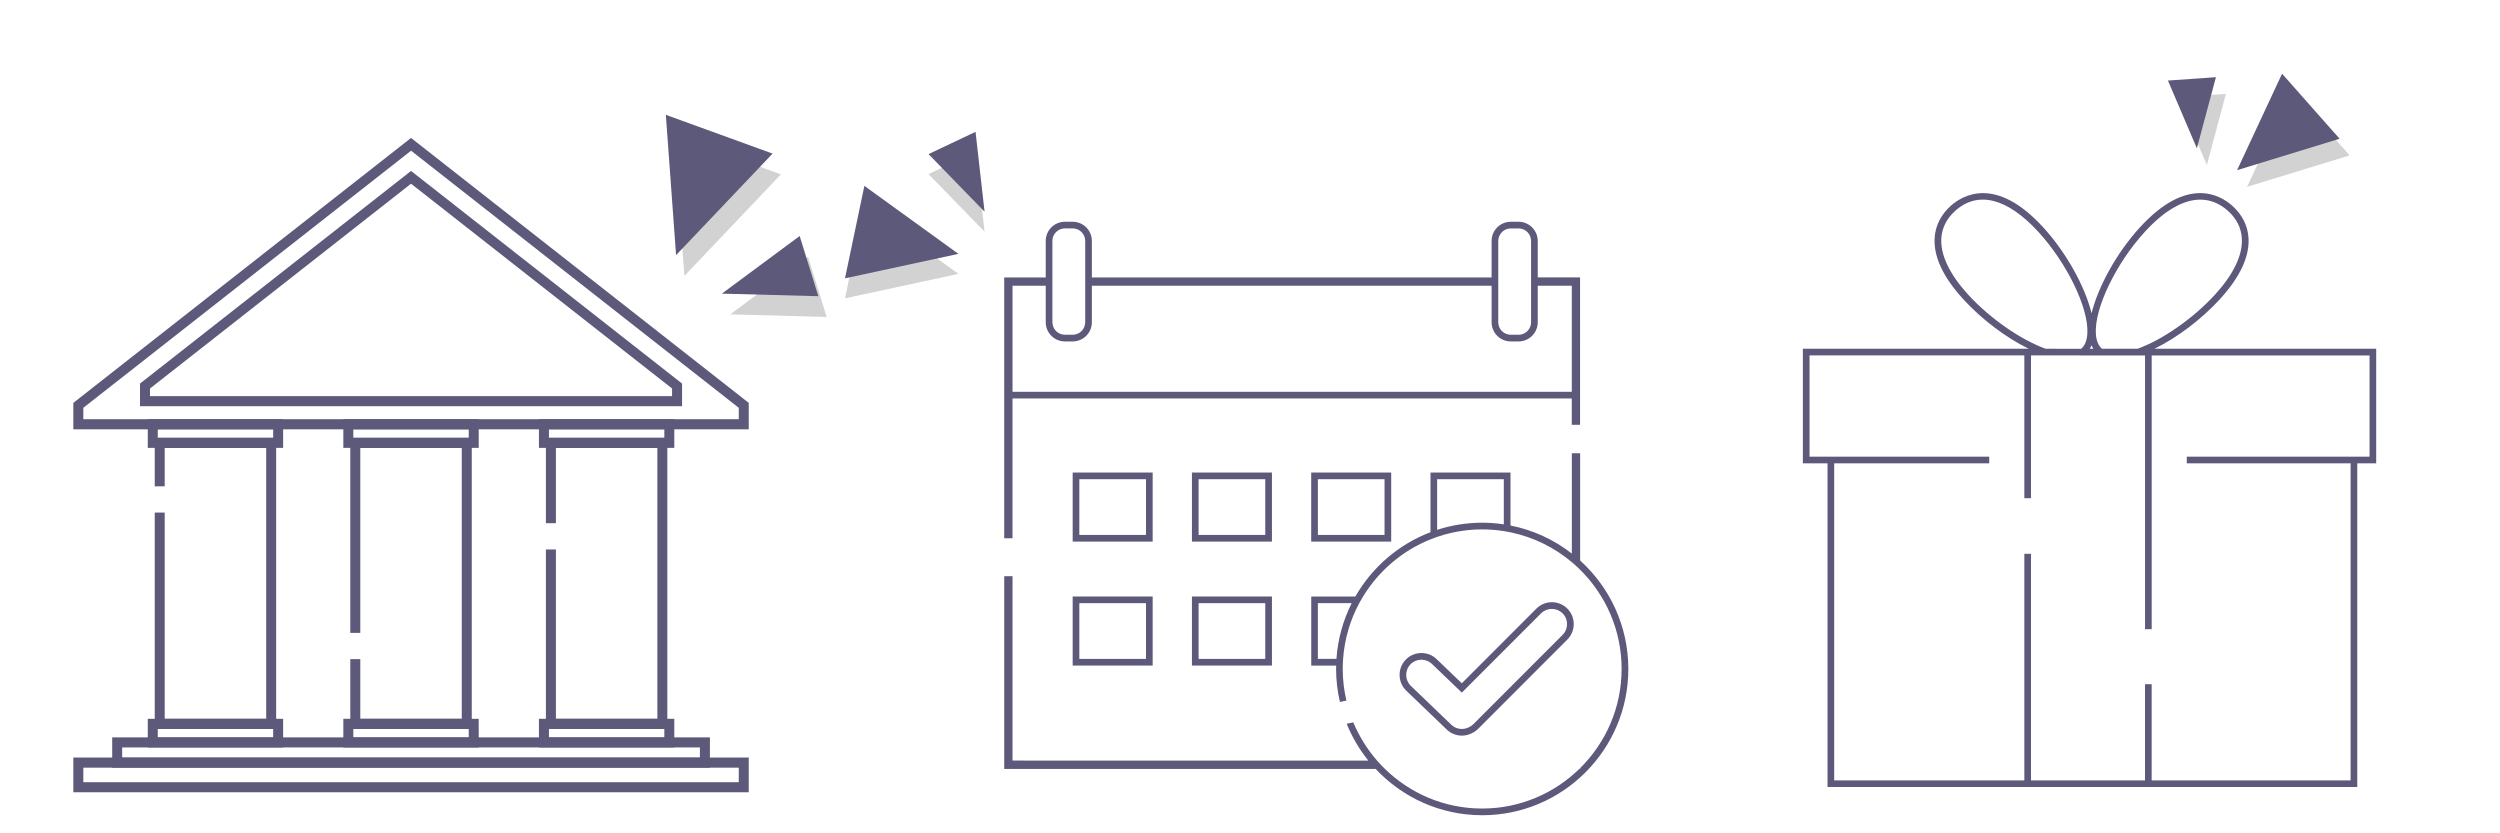 <?xml version="1.0" encoding="utf-8"?>
<!-- Generator: Adobe Illustrator 26.0.1, SVG Export Plug-In . SVG Version: 6.00 Build 0)  -->
<svg version="1.1" id="Layer_1" xmlns="http://www.w3.org/2000/svg" xmlns:xlink="http://www.w3.org/1999/xlink" x="0px" y="0px"
	 viewBox="0 0 750 250" style="enable-background:new 0 0 750 250;" xml:space="preserve">
<style type="text/css">
	.st0{fill:#D3D2D2;}
	.st1{fill:#5C597A;}
	.st2{fill:none;}
</style>
<g>
	<g>
		<polygon class="st0" points="287.52,82.16 253.5,89.5 259.31,61.76 		"/>
	</g>
	<g>
		<polygon class="st0" points="295.37,69.51 278.56,52.23 292.66,45.55 		"/>
	</g>
	<g>
		<polygon class="st1" points="287.52,76.16 253.5,83.5 259.31,55.76 		"/>
	</g>
	<g>
		<polygon class="st1" points="295.37,63.51 278.56,46.23 292.66,39.55 		"/>
	</g>
	<g>
		<path class="st1" d="M345.8,162.48h-24v-20.72h24V162.48z M323.8,160.48h20v-16.72h-20V160.48z"/>
	</g>
	<g>
		<path class="st1" d="M381.58,162.48h-24v-20.72h24V162.48z M359.58,160.48h20v-16.72h-20V160.48z"/>
	</g>
	<g>
		<path class="st1" d="M417.36,162.48h-24v-20.72h24V162.48z M395.36,160.48h20v-16.72h-20V160.48z"/>
	</g>
	<g>
		<path class="st1" d="M345.8,199.67h-24v-20.72h24V199.67z M323.8,197.67h20v-16.72h-20V197.67z"/>
	</g>
	<g>
		<path class="st1" d="M381.58,199.67h-24v-20.72h24V199.67z M359.58,197.67h20v-16.72h-20V197.67z"/>
	</g>
	<g>
		<path class="st1" d="M438.56,220.69c-1.65,0-3.28-0.62-4.52-1.81l-12.15-11.67c-2.61-2.51-2.7-6.67-0.19-9.29
			c1.21-1.26,2.84-1.98,4.6-2.01c1.75-0.04,3.42,0.61,4.68,1.82l7.56,7.25l22.38-22.4c1.23-1.24,2.88-1.92,4.64-1.92
			s3.41,0.68,4.64,1.92l0,0c2.56,2.56,2.56,6.73,0,9.29l-26.79,26.82c-0.51,0.51-1.11,0.92-1.83,1.27
			C440.62,220.45,439.58,220.69,438.56,220.69z M426.43,197.91c-0.03,0-0.07,0-0.1,0c-1.22,0.03-2.36,0.52-3.2,1.4
			c-1.74,1.82-1.68,4.71,0.13,6.46l12.15,11.67c1.4,1.34,3.51,1.63,5.26,0.73c0.55-0.26,0.96-0.54,1.31-0.89l26.8-26.82
			c1.78-1.78,1.78-4.68,0-6.46c-0.86-0.86-2-1.33-3.23-1.33c-1.22,0-2.37,0.47-3.23,1.33l-23.77,23.78l-8.97-8.61
			C428.73,198.36,427.62,197.91,426.43,197.91z"/>
	</g>
	<path class="st2" d="M444.66,242.55c11.34,0,21.63-4.54,29.17-11.9h-58.34C423.03,238.01,433.32,242.55,444.66,242.55z"/>
	<path class="st2" d="M486.5,200.68c0-11.64-4.77-22.18-12.46-29.78v59.55C481.73,222.86,486.5,212.32,486.5,200.68z"/>
	<path class="st2" d="M319.47,100.42h2.34c2.07,0,3.75-1.68,3.75-3.75V85.72v-2.5V72.27c0-2.07-1.68-3.75-3.75-3.75h-2.34
		c-2.07,0-3.75,1.68-3.75,3.75v10.95v2.5v10.95C315.72,98.74,317.41,100.42,319.47,100.42z"/>
	<path class="st2" d="M455.58,102.42h-2.34c-3.17,0-5.75-2.58-5.75-5.75V85.72H327.56v10.95c0,3.17-2.58,5.75-5.75,5.75h-2.34
		c-3.17,0-5.75-2.58-5.75-5.75V85.72h-9.96v31.81h167.78V85.72h-10.22v10.95C461.32,99.85,458.74,102.42,455.58,102.42z"/>
	<path class="st1" d="M461.32,83.23V72.28c0-3.17-2.58-5.75-5.75-5.75h-2.34c-3.17,0-5.75,2.58-5.75,5.75v10.95H327.56V72.28
		c0-3.17-2.58-5.75-5.75-5.75h-2.34c-3.17,0-5.75,2.58-5.75,5.75v10.95h-12.46v78.25h2.49v-41.95h167.78v7.92h2.49V83.22h-12.7
		V83.23z M449.48,83.23V72.28c0-2.07,1.68-3.75,3.75-3.75h2.34c2.07,0,3.75,1.68,3.75,3.75v10.95v2.5v10.95
		c0,2.07-1.68,3.75-3.75,3.75h-2.34c-2.07,0-3.75-1.68-3.75-3.75V85.73V83.23z M315.72,85.72v-2.5V72.27c0-2.07,1.68-3.75,3.75-3.75
		h2.34c2.07,0,3.75,1.68,3.75,3.75v10.95v2.5v10.95c0,2.07-1.68,3.75-3.75,3.75h-2.34c-2.07,0-3.75-1.68-3.75-3.75V85.72z
		 M471.54,117.54H303.76V85.73h9.96v10.95c0,3.17,2.58,5.75,5.75,5.75h2.34c3.17,0,5.75-2.58,5.75-5.75V85.73h119.92v10.95
		c0,3.17,2.58,5.75,5.75,5.75h2.34c3.17,0,5.75-2.58,5.75-5.75V85.73h10.22L471.54,117.54L471.54,117.54z"/>
	<path class="st2" d="M431.15,143.76v15.19c4.26-1.39,8.8-2.14,13.52-2.14c2.2,0,4.37,0.17,6.48,0.49v-13.54L431.15,143.76
		L431.15,143.76z"/>
	<path class="st2" d="M431.15,158.95c4.26-1.39,8.8-2.14,13.52-2.14c2.2,0,4.37,0.17,6.48,0.49v-13.54h-20V158.95z"/>
	<path class="st2" d="M395.36,197.67h5.57c0.41-5.98,2.01-11.63,4.59-16.72h-10.15v16.72H395.36z"/>
	<path class="st1" d="M474.04,168.15v-32.17h-2.49v30.09c-5.3-4.13-11.57-7.07-18.4-8.42v-15.89h-24v17.9
		c-9.56,3.63-17.52,10.52-22.54,19.29h-13.24v20.72h7.48c-0.01,0.34-0.02,0.67-0.02,1.01c0,3.41,0.4,6.73,1.14,9.91l1.95-0.42
		c-0.71-3.05-1.1-6.23-1.1-9.49c0-0.34,0.01-0.67,0.02-1.01c0.02-0.67,0.04-1.34,0.09-2c0.43-6.01,2.13-11.68,4.84-16.72
		c0.36-0.68,0.75-1.34,1.15-2c4.69-7.69,11.78-13.75,20.22-17.14c1.25-0.5,2.53-0.94,3.83-1.32c3.71-1.08,7.63-1.67,11.68-1.67
		c2.21,0,4.37,0.18,6.48,0.51c0.67,0.11,1.34,0.23,2,0.36c6.9,1.43,13.19,4.56,18.4,8.94c0.86,0.72,1.69,1.48,2.49,2.27
		c7.69,7.6,12.46,18.14,12.46,29.78s-4.77,22.18-12.46,29.78v0.2h-0.21c-7.54,7.35-17.83,11.9-29.17,11.9
		c-11.34,0-21.63-4.54-29.17-11.9c-0.82-0.8-1.61-1.63-2.36-2.5c-2.95-3.39-5.37-7.25-7.12-11.46l-1.98,0.43
		c1.62,4.01,3.82,7.72,6.49,11.04H303.76v-55.32h-2.49v57.82h111.42c8,8.55,19.37,13.9,31.97,13.9c24.17,0,43.84-19.68,43.84-43.87
		C488.5,187.79,482.91,176.18,474.04,168.15z M400.93,197.67h-5.57v-16.72h10.15C402.95,186.03,401.34,191.69,400.93,197.67z
		 M451.14,157.3c-2.12-0.32-4.28-0.49-6.48-0.49c-4.72,0-9.26,0.76-13.52,2.14v-15.19h20V157.3z"/>
	<path class="st0" d="M474.04,230.65v-0.2c-0.07,0.07-0.14,0.13-0.21,0.2H474.04z"/>
</g>
<g>
	<g>
		<path class="st1" d="M84.94,134.36H44.33v-8.6h40.61V134.36z M47.33,131.34h34.62v-2.55H47.33V131.34z"/>
	</g>
	<g>
		<path class="st1" d="M143.62,134.36H103v-8.6h40.61L143.62,134.36L143.62,134.36z M106,131.34h34.62v-2.55H106V131.34z"/>
	</g>
	<g>
		<path class="st1" d="M202.29,134.36h-40.61v-8.6h40.61V134.36z M164.68,131.34h34.62v-2.55h-34.62V131.34z"/>
	</g>
	<g>
		<path class="st1" d="M84.94,224.24H44.33v-8.6h40.61V224.24z M47.33,221.22h34.62v-2.55H47.33V221.22z"/>
	</g>
	<g>
		<path class="st1" d="M143.62,224.24H103v-8.6h40.61L143.62,224.24L143.62,224.24z M106,221.22h34.62v-2.55H106V221.22z"/>
	</g>
	<g>
		<path class="st1" d="M202.29,224.24h-40.61v-8.6h40.61V224.24z M164.68,221.22h34.62v-2.55h-34.62V221.22z"/>
	</g>
	<g>
		<path class="st1" d="M212.97,230.3H33.66v-9.09h179.31V230.3z M36.65,227.28h173.32v-3.05H36.65V227.28z"/>
	</g>
	<g>
		<path class="st1" d="M224.62,237.67H22v-10.4h202.62V237.67z M25,234.65h196.63v-4.35H25V234.65z"/>
	</g>
	<g>
		<path class="st1" d="M224.62,128.79H22v-7.93l101.31-79.48l101.31,79.48V128.79z M25,125.76h196.63v-3.42l-98.31-77.13L25,122.34
			V125.76z"/>
	</g>
	<g>
		<path class="st1" d="M204.62,121.86H42v-6.79l81.31-63.79l81.31,63.79V121.86z M45,118.84h156.62v-2.29l-78.31-61.44L45,116.55
			V118.84z"/>
	</g>
	<g>
		<polygon class="st0" points="205.32,82.77 202.25,40.67 234.27,52.31 		"/>
	</g>
	<g>
		<polygon class="st0" points="219.05,94.31 242.4,77.02 248,95.08 		"/>
	</g>
	<g>
		<polygon class="st1" points="202.82,76.54 199.75,34.45 231.77,46.08 		"/>
	</g>
	<g>
		<polygon class="st1" points="216.56,88.09 239.9,70.8 245.5,88.86 		"/>
	</g>
	<g>
		<polygon class="st1" points="46.42,131.34 46.42,145.9 49.41,145.9 49.41,134.37 79.86,134.37 79.86,215.64 49.41,215.64 
			49.41,153.77 46.42,153.77 46.42,218.66 82.85,218.66 82.85,131.34 		"/>
	</g>
	<g>
		<polygon class="st1" points="105.09,131.34 105.09,189.86 108.09,189.86 108.09,134.37 138.53,134.37 138.53,215.64 
			108.09,215.64 108.09,197.74 105.09,197.74 105.09,218.66 141.53,218.66 141.53,131.34 		"/>
	</g>
	<g>
		<polygon class="st1" points="163.77,131.34 163.77,156.96 166.77,156.96 166.77,134.37 197.21,134.37 197.21,215.64 
			166.77,215.64 166.77,164.84 163.77,164.84 163.77,218.66 200.2,218.66 200.2,131.34 		"/>
	</g>
</g>
<g>
	<rect x="707.19" y="106.63" class="st2" width="3.68" height="30.37"/>
	<path class="st2" d="M664.49,88.39c5.52-6.04,8.31-11.83,8.06-16.75c-0.16-3.22-1.57-6.05-4.19-8.4c-2.5-2.24-5.29-3.35-8.27-3.35
		c-5.1,0-10.79,3.25-16.65,9.66c-8.63,9.43-15.09,22.8-14.71,30.43c0.1,2.08,0.71,3.63,1.79,4.6c0.02,0.02,0.04,0.03,0.06,0.05
		h10.66C648.73,101.94,657.98,95.51,664.49,88.39z"/>
	<path class="st2" d="M626.2,99.98c0.38-7.63-6.08-21-14.71-30.43c-9.28-10.15-18.13-12.39-24.92-6.31
		c-2.62,2.35-4.03,5.17-4.19,8.4c-0.24,4.92,2.54,10.72,8.06,16.75c6.52,7.12,15.77,13.56,23.24,16.24h10.66
		c0.02-0.02,0.04-0.03,0.06-0.05C625.49,103.61,626.1,102.06,626.2,99.98z"/>
	<path class="st2" d="M627.47,103.58c-0.15,0.37-0.34,0.72-0.54,1.05h1.09C627.81,104.3,627.63,103.96,627.47,103.58z"/>
	<path class="st1" d="M707.19,104.63h-60.87c6.78-3.3,14.06-8.78,19.66-14.89c5.97-6.53,8.86-12.65,8.58-18.2
		c-0.18-3.72-1.86-7.11-4.85-9.79c-3.61-3.24-13.53-9.08-27.73,6.45c-6.98,7.63-12.57,17.83-14.51,25.79
		c-1.93-7.96-7.53-18.16-14.51-25.79c-14.2-15.53-24.12-9.68-27.73-6.45c-2.99,2.68-4.67,6.06-4.85,9.79
		c-0.28,5.55,2.61,11.67,8.58,18.2c5.59,6.12,12.88,11.59,19.66,14.89h-60.36h-7.4V139h7.4v97.11h158.92V139h5.68v-34.37H707.19z
		 M643.45,69.55c5.86-6.41,11.55-9.66,16.65-9.66c2.98,0,5.76,1.11,8.27,3.35c2.62,2.35,4.03,5.17,4.19,8.4
		c0.24,4.92-2.54,10.72-8.06,16.75c-6.51,7.12-15.77,13.56-23.23,16.24H630.6c-0.02-0.02-0.04-0.03-0.06-0.05
		c-1.09-0.97-1.69-2.52-1.79-4.6C628.36,92.35,634.82,78.98,643.45,69.55z M627.47,103.58c0.15,0.37,0.34,0.72,0.54,1.05h-1.09
		C627.13,104.3,627.32,103.96,627.47,103.58z M590.45,88.39c-5.52-6.04-8.31-11.83-8.06-16.75c0.16-3.22,1.57-6.05,4.19-8.4
		c6.78-6.08,15.63-3.84,24.92,6.31c8.63,9.43,15.09,22.8,14.71,30.43c-0.1,2.08-0.71,3.63-1.79,4.6c-0.02,0.02-0.04,0.03-0.06,0.05
		H613.7C606.22,101.94,596.96,95.51,590.45,88.39z M710.86,137h-3.68h-2h-49.15v2h49.15v95.11H645.5v-28.86h-2v28.86h-34.2v-67.96
		h-2v67.96h-57.04V139h46.51v-2h-46.51h-2h-5.4v-30.37h5.4h2h57.04v42.83h2v-42.83h4.16H625h4.94h11.54h2.03v82.13h2v-82.13h59.68h2
		h3.68V137H710.86z"/>
	<g>
		<polygon class="st0" points="674.12,56.05 704.88,46.62 687.62,27.11 		"/>
	</g>
	<g>
		<polygon class="st0" points="662.06,49.49 667.78,28.16 653.38,29.16 		"/>
	</g>
	<g>
		<polygon class="st1" points="671.12,51.05 701.88,41.62 684.62,22.11 		"/>
	</g>
	<g>
		<polygon class="st1" points="659.06,44.49 664.78,23.16 650.38,24.16 		"/>
	</g>
</g>
</svg>
